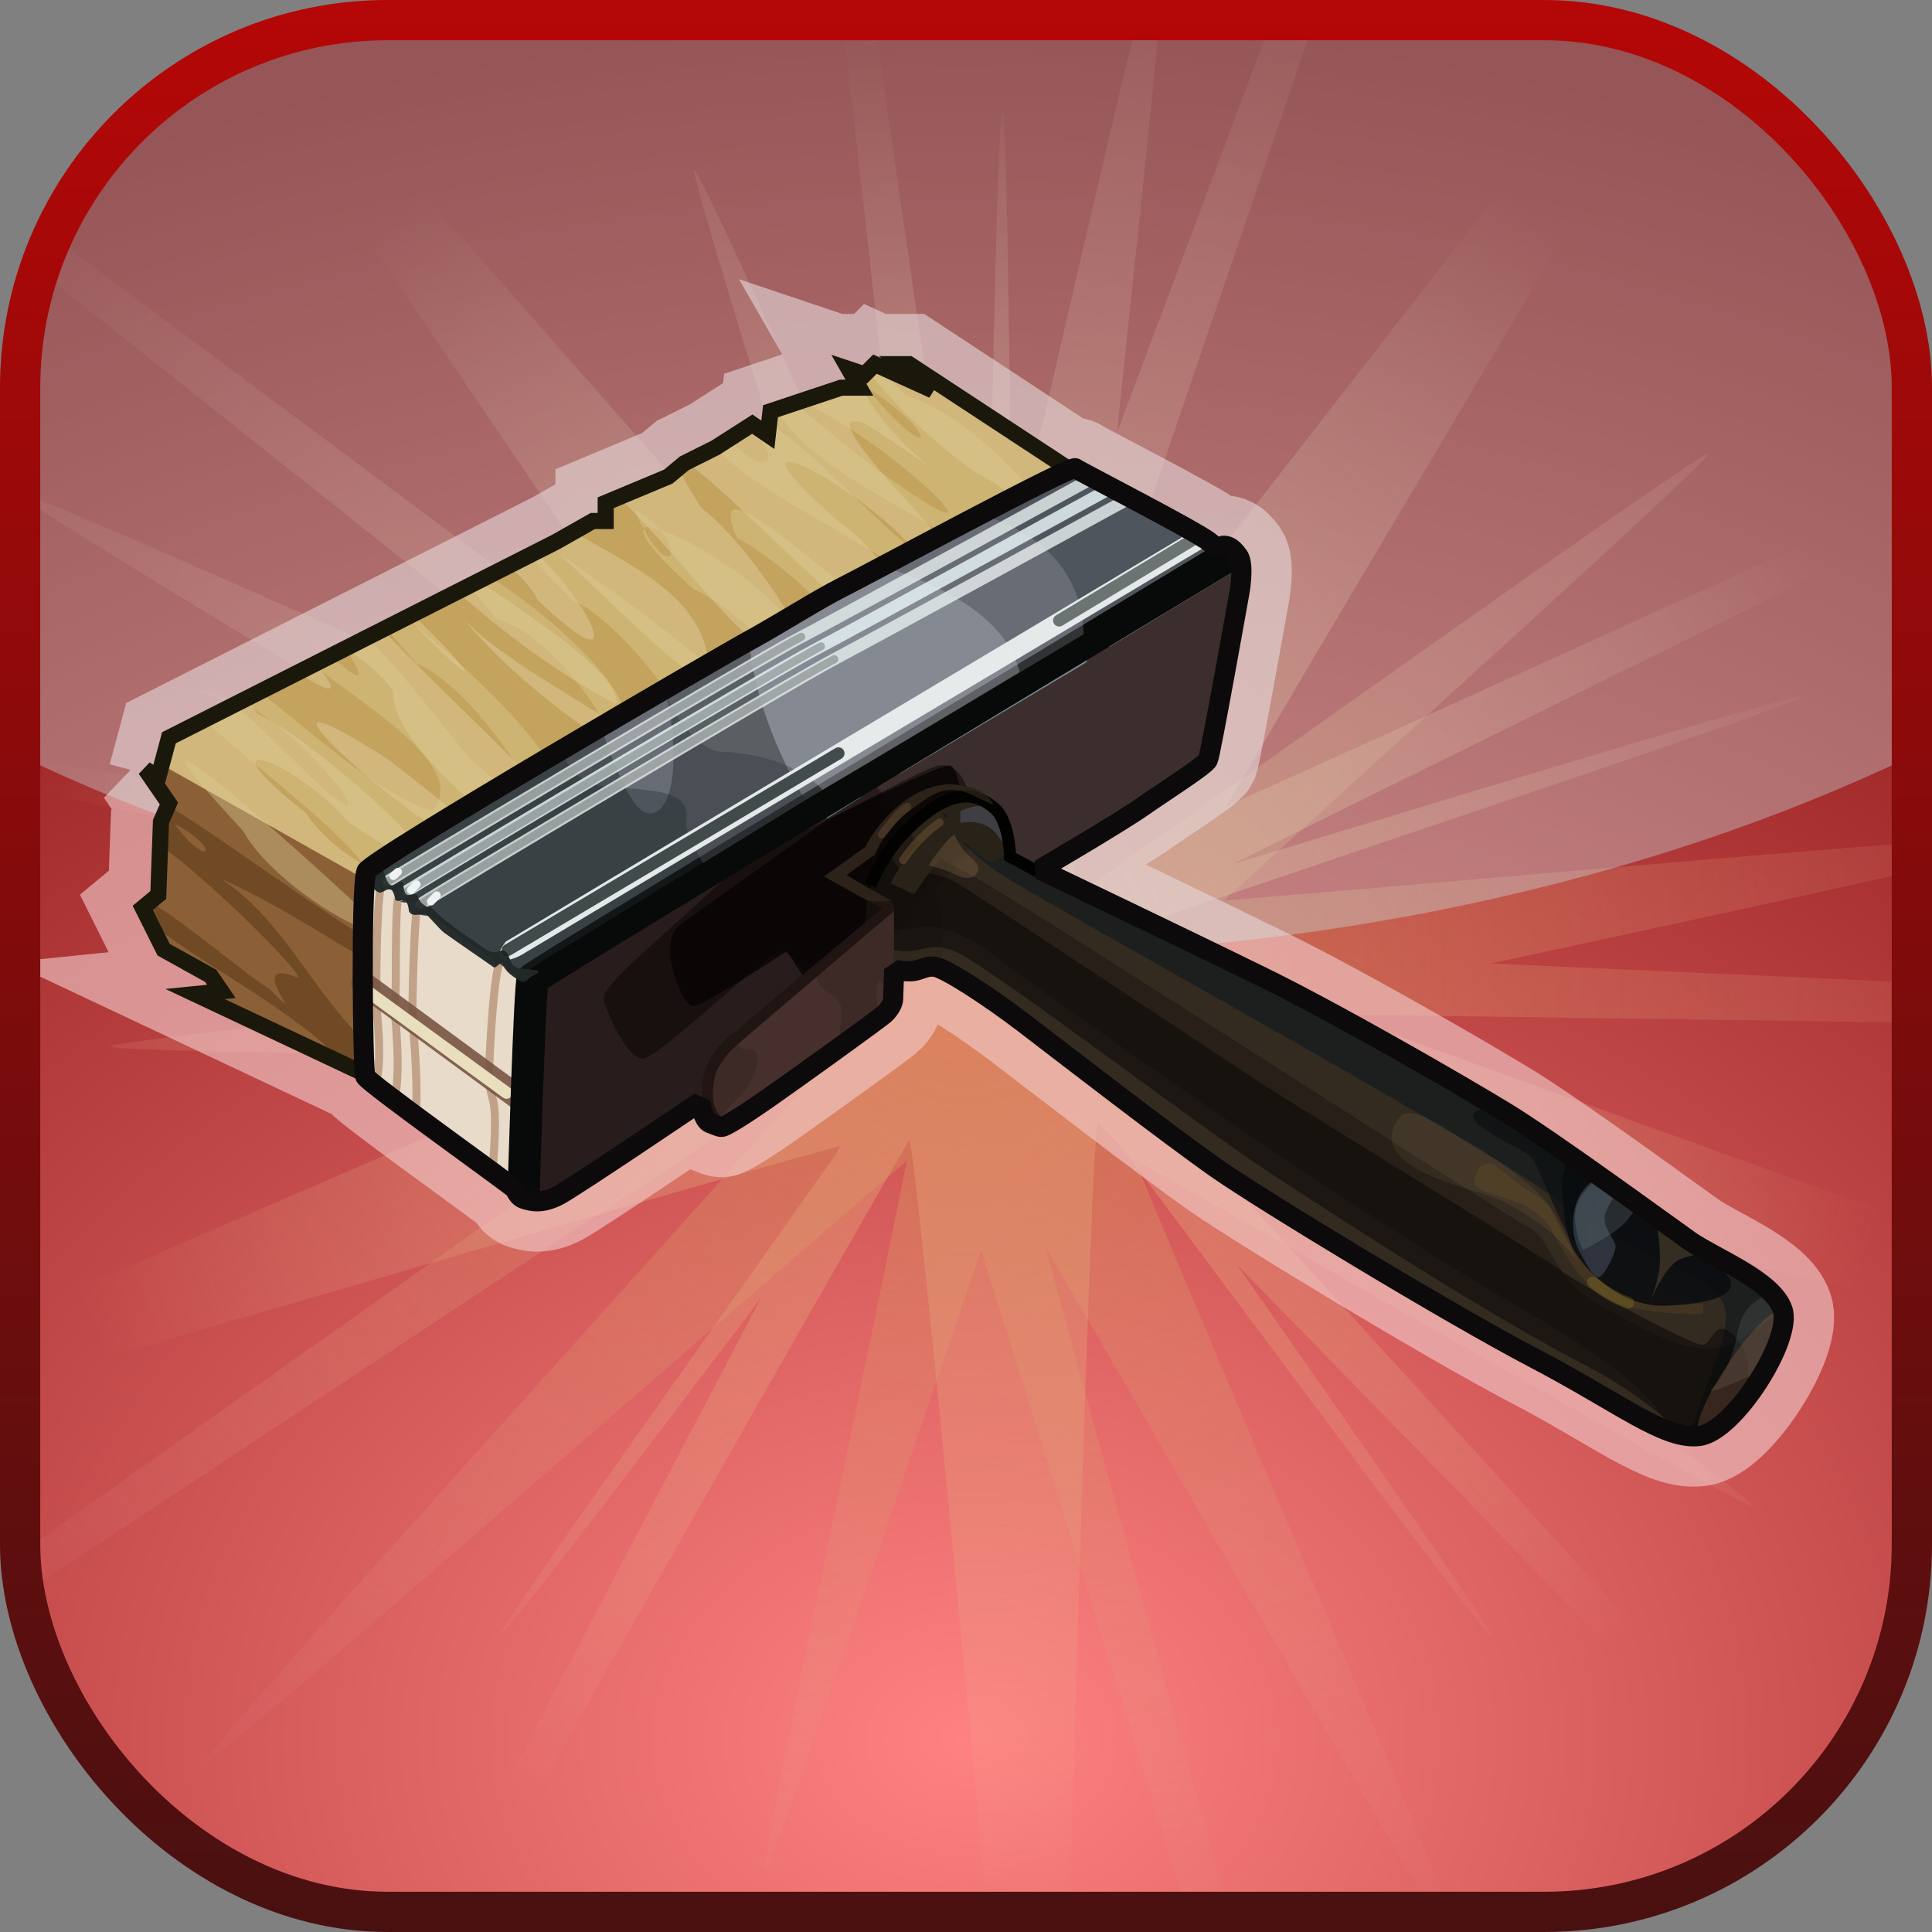 <?xml version="1.0" encoding="UTF-8" standalone="no"?>
<svg
   xmlns:dc="http://purl.org/dc/elements/1.1/"
   xmlns:cc="http://creativecommons.org/ns#"
   xmlns:rdf="http://www.w3.org/1999/02/22-rdf-syntax-ns#"
   xmlns:svg="http://www.w3.org/2000/svg"
   xmlns="http://www.w3.org/2000/svg"
   xmlns:xlink="http://www.w3.org/1999/xlink"
   id="ontology"
   viewBox="0 0 48 48"
   height="100%"
   width="100%"
   version="1.0">
  <rect x="0" y="0" width="48" height="48" fill="#808080" stroke="none"/>
  <defs
     id="defs2385">
    <linearGradient
       id="linearGradient3929">
      <stop
         offset="0"
         style="stop-color:#e38c64;stop-opacity:0.614"
         id="stop3931" />
      <stop
         offset="1"
         style="stop-color:#e6c699;stop-opacity:0"
         id="stop3933" />
    </linearGradient>
    <linearGradient
       id="linearGradient3921">
      <stop
         offset="0"
         style="stop-color:#d4954f;stop-opacity:0.491"
         id="stop3923" />
      <stop
         offset="1"
         style="stop-color:#e69999;stop-opacity:0"
         id="stop3925" />
    </linearGradient>
    <linearGradient
       id="linearGradient3220">
      <stop
         offset="0"
         style="stop-color:#ff8282;stop-opacity:1"
         id="stop3222" />
      <stop
         offset="1"
         style="stop-color:#7b0606;stop-opacity:1"
         id="stop3224" />
    </linearGradient>
    <linearGradient
       id="linearGradient3210">
      <stop
         offset="0"
         style="stop-color:#491010;stop-opacity:1"
         id="stop3212" />
      <stop
         offset="1"
         style="stop-color:#b50707;stop-opacity:1"
         id="stop3214" />
    </linearGradient>
    <linearGradient
       gradientUnits="userSpaceOnUse"
       xlink:href="#linearGradient3210"
       id="linearGradient3496"
       y2="0"
       x2="24"
       y1="48"
       x1="24" />
    <radialGradient
       gradientTransform="matrix(2.351,0,0,1.818,-32.433,-35.371)"
       gradientUnits="userSpaceOnUse"
       xlink:href="#linearGradient3220"
       id="radialGradient3597"
       fy="43.228"
       fx="24"
       r="23.5"
       cy="43.228"
       cx="24" />
    <radialGradient
       gradientTransform="matrix(1.394,0,0,1.238,-9.463,-5.704)"
       gradientUnits="userSpaceOnUse"
       xlink:href="#linearGradient3921"
       id="radialGradient3927"
       fy="24"
       fx="24"
       r="23.5"
       cy="24"
       cx="24" />
    <radialGradient
       gradientUnits="userSpaceOnUse"
       xlink:href="#linearGradient3929"
       id="radialGradient3935"
       fy="24"
       fx="24"
       r="23.5"
       cy="24"
       cx="24" />
  </defs>
  <path
     style="fill:url(#radialGradient3597);fill-opacity:1;fill-rule:nonzero;stroke:none;stroke-width:1;stroke-linecap:butt;stroke-linejoin:round;marker:none;stroke-miterlimit:4;stroke-dasharray:none;stroke-dashoffset:0;stroke-opacity:1;visibility:visible;display:inline;overflow:visible;enable-background:accumulate"
     id="rect3218"
     d="M 9.625,0.5 C 4.567,0.5 0.5,4.567 0.5,9.625 L 0.5,38.375 C 0.5,43.433 4.567,47.5 9.625,47.5 L 38.375,47.5 C 43.433,47.5 47.5,43.433 47.5,38.375 L 47.5,9.625 C 47.5,4.567 43.433,0.5 38.375,0.5 L 9.625,0.5 z" />
  <path
     style="opacity:1;fill:url(#radialGradient3927);fill-opacity:1;fill-rule:evenodd;stroke:none;stroke-width:2.5;stroke-linecap:round;stroke-linejoin:round;marker:none;marker-start:none;marker-mid:none;marker-end:none;stroke-miterlimit:4;stroke-dasharray:none;stroke-dashoffset:0;stroke-opacity:0.614;visibility:visible;display:inline;overflow:visible;enable-background:accumulate"
     id="path3901"
     d="M 28.25,0.5 C 27.168,4.931 25.12,14.012 23.969,18.844 C 21.494,13.402 17.39,4.179 17.25,4.219 C 17.093,4.264 21.042,16.709 22.5,21.562 C 19.627,19.564 9.642,12.073 1.312,5.875 C 1.188,6.151 1.065,6.429 0.969,6.719 C 6.443,11.082 12.723,16.042 16.906,19.406 C 10.459,16.552 1.339,12.468 0.5,12.25 L 0.5,12.312 C 1.332,13.022 14.832,21.036 19.688,24.031 C 13.922,24.692 2.755,25.848 2.75,26 C 2.745,26.137 11.828,26.222 17.812,26.312 C 13.638,29.312 6.691,34.209 0.5,38.594 C 0.508,38.932 0.55,39.266 0.594,39.594 C 7.994,34.703 16.48,29.074 20.312,26.625 C 16.601,30.859 4.916,43.663 5.062,43.812 C 5.209,43.962 18.247,32.467 22.531,28.844 C 21.489,34.071 18.847,46.445 19,46.5 C 19.138,46.55 22.476,36.589 24.375,31.062 C 25.722,35.317 27.678,41.633 29.5,47.5 L 30.531,47.5 C 28.896,41.596 27.127,35.243 25.969,30.969 C 28.71,35.658 33.514,44.038 35.594,47.5 L 36.031,47.5 C 34.493,43.662 30.171,33.6 28.188,28.812 C 33.055,31.552 43.434,37.531 43.531,37.406 C 43.639,37.268 31.5,28.359 28.25,25.844 C 28.947,25.682 29.939,25.446 31.125,25.188 C 31.142,25.184 31.171,25.191 31.188,25.188 C 35.555,25.225 41.726,25.329 47.5,25.406 L 47.5,24.406 C 43.895,24.249 40.349,24.087 37.031,23.938 C 40.791,23.135 44.667,22.287 47.5,21.656 L 47.5,20.938 C 42.848,21.297 35.106,21.991 30.406,22.375 C 34.785,18.366 42.52,11.403 42.438,11.281 C 42.339,11.135 29.973,20.027 26.656,22.281 C 26.673,21.718 26.84,19.573 27.125,16.781 C 28.593,12.392 30.714,6.226 32.656,0.5 L 31.594,0.5 C 30.275,4.02 28.977,7.482 27.75,10.75 C 28.164,6.781 28.585,2.96 28.812,0.5 L 28.25,0.5 z" />
  <path
     style="opacity:1;fill:url(#radialGradient3935);fill-opacity:1;fill-rule:evenodd;stroke:none;stroke-width:2.5;stroke-linecap:round;stroke-linejoin:round;marker:none;marker-start:none;marker-mid:none;marker-end:none;stroke-miterlimit:4;stroke-dasharray:none;stroke-dashoffset:0;stroke-opacity:0.614;visibility:visible;display:inline;overflow:visible;enable-background:accumulate"
     id="path3903"
     d="M 20.938,0.5 C 21.684,7.14 22.527,14.627 22.969,18.906 C 19.592,15.16 11.952,6.413 7.031,0.875 C 6.67,0.981 6.31,1.102 5.969,1.25 C 10.131,7.454 16.988,17.477 19.75,21.656 C 14.048,19.897 5.013,17.023 4.969,17.156 C 4.929,17.278 12.378,19.861 18,21.812 C 13.399,21.046 6.496,19.838 0.5,18.812 L 0.5,19.594 C 7.979,21.135 16.701,22.903 20.688,23.781 C 19.612,24.391 8.903,28.982 0.5,32.625 L 0.5,34.344 C 7.873,32.212 17.099,29.499 20.875,28.469 C 20.839,28.538 20.818,28.585 20.781,28.656 C 17.328,33.551 12.361,40.484 12.469,40.562 C 12.553,40.624 15.767,36.403 18.906,32.25 C 16.477,36.886 13.384,42.76 10.906,47.5 L 11.656,47.5 C 15.337,41.059 20.015,32.759 22.594,28.312 C 22.798,29.145 23.705,38.807 24.531,47.5 L 26.562,47.5 C 26.85,38.324 27.133,28.021 27.281,27.906 C 27.475,28.102 27.633,28.255 27.844,28.469 C 31.428,33.253 36.95,40.738 37.062,40.656 C 37.151,40.592 33.822,35.852 30.719,31.406 C 34.96,35.744 40.305,41.264 44.281,45.312 C 44.43,45.186 44.579,45.073 44.719,44.938 C 40.256,39.99 33.819,32.974 29.625,28.344 C 33.281,29.116 40.851,30.854 47.5,32.344 L 47.5,30.344 C 38.745,27.192 28.658,23.586 28.594,23.406 C 28.587,23.388 28.804,22.975 28.906,22.781 C 34.364,20.906 44.796,17.455 44.75,17.312 C 44.709,17.184 36.362,19.734 30.625,21.469 C 35.081,19.245 41.857,15.921 47.5,13.125 L 47.5,12.312 C 41.872,14.854 35.105,17.95 30.469,20.031 C 33.185,15.373 38.196,7.017 41.656,1.125 C 41.251,0.969 40.838,0.816 40.406,0.719 C 35.055,7.551 27.001,18.015 25.219,20.125 C 25.117,14.561 25.061,2.782 24.906,2.781 C 24.759,2.781 24.601,13.386 24.469,19.219 C 23.826,15.094 22.718,7.347 21.719,0.5 L 20.938,0.5 z" />
  <path
     id="path4496"
     d="M 21.738 9.049 L 21.482 9.305 L 21.086 9.172 L 21.352 9.635 L 20.898 9.635 L 19.143 10.219 L 19.076 10.805 L 18.689 10.539 L 17.775 11.125 L 17.002 11.512 L 16.605 11.842 L 15.049 12.492 L 15.049 12.945 L 14.727 12.945 L 13.812 13.463 L 4.197 18.33 L 3.934 19.312 L 3.613 19.113 L 4.197 19.963 L 4 20.416 L 3.934 22.236 L 3.547 22.557 L 4.064 23.594 L 5.234 24.244 L 5.5 24.631 L 4.848 24.697 L 9.074 26.689 C 9.075 26.692 9.075 26.742 9.076 26.744 C 9.142 26.904 12.717 29.45 12.783 29.535 C 12.849 29.629 12.878 29.744 13.029 29.791 C 13.19 29.838 13.445 29.924 13.879 29.697 C 14.303 29.471 17.398 27.377 17.398 27.377 C 17.398 27.377 17.463 27.838 17.643 27.904 C 17.831 27.97 17.897 28.017 17.963 27.988 C 18.029 27.969 18.331 27.81 19.076 27.291 C 19.831 26.763 21.879 25.291 21.992 25.178 C 22.105 25.065 22.191 24.924 22.191 24.811 C 22.191 24.697 22.219 24.084 22.219 24.084 C 22.219 24.084 22.351 24.131 22.605 24.131 C 22.851 24.131 22.964 23.989 23.219 24.018 C 23.464 24.036 24.558 24.745 25.445 25.424 C 26.332 26.103 29.04 28.198 30.238 29.037 C 31.446 29.877 35.948 32.602 38.08 33.725 C 40.222 34.838 41.355 35.789 42.223 35.676 C 43.091 35.563 44.544 33.261 44.289 32.535 C 44.044 31.809 42.609 31.262 41.996 30.838 C 41.383 30.404 38.561 28.338 37.4 27.631 C 36.24 26.923 33.079 25.102 31.305 24.244 C 29.54 23.376 25.832 21.604 25.832 21.604 C 25.832 21.604 27.767 20.472 28.352 20.066 C 28.946 19.651 29.946 19.018 30.012 18.877 C 30.078 18.745 30.787 14.766 30.787 14.766 C 30.787 14.766 30.928 14.039 30.768 13.812 C 30.607 13.586 30.495 13.559 30.4 13.559 C 30.306 13.559 30.353 13.718 30.061 13.473 C 29.768 13.218 26.832 11.72 26.719 11.635 C 26.715 11.632 26.615 11.684 26.6 11.688 L 22.588 9.049 L 22.389 9.049 L 23.172 9.701 L 21.738 9.049 z "
     style="display:inline;fill:none;fill-opacity:0.5;fill-rule:evenodd;stroke:#f3cbcb;stroke-width:2.5;stroke-linecap:butt;stroke-linejoin:miter;stroke-miterlimit:4;stroke-dasharray:none;stroke-opacity:0.614;color:#000000;clip-rule:nonzero;overflow:visible;visibility:visible;opacity:1;isolation:auto;mix-blend-mode:normal;color-interpolation:sRGB;color-interpolation-filters:linearRGB;solid-color:#000000;solid-opacity:1;stroke-dashoffset:0;marker:none;marker-start:none;marker-mid:none;marker-end:none;filter-blend-mode:normal;filter-gaussianBlur-deviation:0;color-rendering:auto;image-rendering:auto;shape-rendering:auto;text-rendering:auto;enable-background:accumulate" />
  <path
     style="fill:#caeef2;fill-opacity:0.341;fill-rule:evenodd;stroke:none;stroke-width:1;stroke-linecap:round;stroke-linejoin:round;marker:none;marker-start:none;marker-mid:none;marker-end:none;stroke-miterlimit:4;stroke-dasharray:none;stroke-dashoffset:0;stroke-opacity:1;visibility:visible;display:inline;overflow:visible;enable-background:accumulate"
     id="path3228"
     d="M 9.625,0.5 C 4.567,0.5 0.5,4.567 0.5,9.625 L 0.5,18.781 C 6.998,21.891 15.152,23.75 24,23.75 C 32.848,23.75 41.002,21.891 47.5,18.781 L 47.5,9.625 C 47.5,4.567 43.433,0.5 38.375,0.5 L 9.625,0.5 z" />
  <rect
     style="fill:none;fill-opacity:1;fill-rule:nonzero;stroke:url(#linearGradient3496);stroke-width:1;stroke-linecap:butt;stroke-linejoin:round;marker:none;stroke-miterlimit:4;stroke-dasharray:none;stroke-dashoffset:0;stroke-opacity:1;visibility:visible;display:inline;overflow:visible;enable-background:accumulate"
     id="r2393"
     y="0.5"
     x="0.5"
     ry="9.13"
     height="47"
     width="47" />
  <path
     style="display:inline;fill:#d1b77c;fill-opacity:1;fill-rule:evenodd;stroke:none"
     id="p5446"
     d="M 9.132,26.716 4.848,24.697 5.5,24.631 5.235,24.245 4.065,23.594 3.546,22.556 l 0.387,-0.321 0.066,-1.82 0.198,-0.453 -0.585,-0.849 0.321,0.198 0.264,-0.981 9.615,-4.867 0.915,-0.519 0.321,0 0,-0.453 1.557,-0.651 0.396,-0.33 0.774,-0.387 0.915,-0.585 0.387,0.264 0.066,-0.585 1.755,-0.585 0.453,0 -0.264,-0.462 0.396,0.132 0.255,-0.255 1.434,0.651 -0.783,-0.651 0.198,0 4.35,2.858 -14.88,11.752 -2.925,3.056 z" />
  <path
     style="display:inline;fill:#774521;fill-opacity:0.76;fill-rule:evenodd;stroke:none"
     id="p5451"
     d="m 4.018,19 -0.094,0.321 -0.321,-0.208 0.594,0.858 -0.179,0.443 -0.094,1.83 -0.377,0.321 0.528,1.028 1.151,0.651 0.264,0.387 -0.651,0.057 4.312,2.037 2.916,-3.065 0,-0.123 -8.048,-4.537 z" />
  <path
     style="fill:#b58d3f;fill-opacity:0.47;fill-rule:evenodd;stroke:none"
     id="p5504"
     d="m 21.209,9.21 c 0.736,2.018 3.802,3.575 0.264,1.302 -2.029,-0.641 5.444,5.867 1.028,2.914 -1.462,-1.528 -4.906,-3.311 -1.595,-0.406 0.632,0.396 1.387,1.434 1.774,2.235 l 0.415,-0.321 c -0.104,-0.113 -0.198,-0.208 -0.33,-0.33 0.255,0.057 0.387,0.075 0.594,0.123 l 1.208,-0.943 c -0.142,-0.236 -0.311,-0.509 -0.528,-0.83 0.321,0.236 0.613,0.443 0.849,0.566 l 0.774,-0.623 C 25.389,12.511 24.908,12.068 24.21,11.719 23.219,11.002 22.313,10.172 21.559,9.21 l -0.085,0.094 -0.264,-0.094 z m -4.161,2.273 -0.057,0.028 -0.123,0.123 c 0.085,0.198 0.245,0.509 0.566,1 1.312,0.905 4.463,5.754 0.972,3.009 -0.727,-0.679 -1.887,-2.179 -3.038,-3.301 l -0.321,0.141 0,0.472 -0.33,0 -0.472,0.264 c 1.698,0.962 3.538,1.792 3.359,3.773 -0.915,-0.406 -2.925,-2.575 -3.972,-3.443 l -0.33,0.179 c 1.255,1.122 2.51,3.509 0.057,1.179 -0.151,-0.311 -0.425,-0.594 -0.736,-0.858 l -0.736,0.387 c 1.774,1.17 3.557,2.424 3.425,3.065 -1.434,-0.755 -2.746,-1.735 -3.953,-2.801 l -1.123,0.556 c 1.538,1.462 1.925,2.179 -0.028,0.179 -0.066,-0.047 -0.085,-0.047 -0.151,-0.094 l -0.557,0.302 c 1.274,1.339 3.718,3.612 4.274,4.329 C 17.096,24.084 9.642,19.217 9.764,17.171 9.481,16.765 9.066,16.407 8.585,16.114 L 7.821,16.492 c 0.557,0.585 0.613,0.924 -0.415,0.208 l -1.293,0.651 c 0.094,0.123 0.17,0.255 0.292,0.387 1.859,0.849 7.02,5.867 2.274,2.707 -1.453,-1.66 -3.812,-2.386 -1.066,-0.236 1.264,2.075 7.228,3.594 3.359,0.443 -1.33,-0.726 -5.274,-4.254 -1.529,-1.915 1.019,0.679 2.963,2.471 4.538,3.414 l 1.236,-1 c -1.208,-1.509 -2.114,-3.471 0.679,-1.594 0.208,0.226 0.415,0.415 0.623,0.566 l 1.679,-1.33 c -0.151,-0.17 -0.33,-0.321 -0.557,-0.5 -1.434,-1.858 1.764,0.358 1.585,-1.358 0.359,0.189 0.651,0.302 0.887,0.358 l 0.859,-0.679 c -0.028,-0.424 -0.226,-0.924 -0.443,-1.273 0.264,0.349 0.613,0.623 0.972,0.83 l 0.443,-0.321 c -0.189,-0.141 -0.377,-0.321 -0.623,-0.538 -0.859,-0.613 -3.453,-3.301 -4.274,-3.829 z m -5.539,3.895 c 1.585,1.632 5.661,3.273 5.359,4.207 -1.963,-1.151 -3.878,-2.471 -5.359,-4.207 z" />
  <path
     style="fill:#dacc91;fill-opacity:0.41;fill-rule:evenodd;stroke:none"
     id="p5521"
     d="M 21.681,9.097 21.474,9.304 21.087,9.182 l 0.264,0.443 -0.472,0 -0.057,0.028 c -0.038,0.113 -0.189,0.132 -0.349,0.123 l -0.594,0.208 c 2.217,0.887 5.963,4.622 1.774,1.585 -0.66,-0.5 -1.283,-1.038 -1.925,-1.556 l -0.434,0.141 c 0.821,1.632 4.208,2.801 5.038,3.811 l 0.887,-0.707 c -0.066,-0.104 -0.113,-0.189 -0.179,-0.33 0.132,0.057 0.226,0.141 0.321,0.208 l 0.623,-0.472 C 25.097,11.417 23.606,10.144 22.53,9.833 22.247,9.587 21.974,9.333 21.681,9.097 Z m -0.179,0.5 c 1.981,1.292 1.689,2.075 0,0 z m -2.802,0.943 -0.113,0.057 c 0.906,0.783 0.5,1.377 -0.443,0.33 l -0.359,0.208 c 1.142,1.226 4.274,2.556 5.482,3.678 l 0.51,-0.415 C 22.238,13.662 20.455,11.313 19.115,10.54 l -0.028,0.264 -0.387,-0.264 z m -2.944,2.122 c 0.085,0.198 0.151,0.33 0.236,0.472 0.038,-0.075 0.198,-0.038 0.406,0.028 -0.151,-0.17 -0.34,-0.358 -0.642,-0.5 z m 0.642,0.5 c 0.538,0.613 0.226,1.141 -0.406,-0.028 -0.085,0.141 0.226,0.594 1.236,1.5 1.293,0.594 2.736,2.264 2.68,2.801 l 1.274,-1 C 20.898,16.331 20.417,16.039 19.671,15.52 19.02,14.549 17.218,13.417 16.397,13.162 Z m 1.859,-0.5 c -0.142,0.019 -0.151,0.245 0.057,0.707 1.095,0.566 2.84,2.245 3.133,2.858 l 0.821,-0.651 c -1.415,-1.047 -3.519,-2.99 -4.01,-2.914 z m -4.661,0.915 -0.434,0.208 c 0.236,0.264 0.557,0.623 1.057,1.122 1.717,0.745 4.859,5.603 1.236,2.594 -0.406,-1.019 -2.255,-2.547 -3.331,-3.188 l -0.472,0.236 c 0.16,0.217 0.368,0.462 0.708,0.83 2.293,0.679 5.095,6.433 1.095,3.301 -0.604,-0.924 -2.331,-2.528 -3.397,-3.339 l -0.472,0.236 c 0.189,0.255 0.406,0.509 0.774,0.915 1.623,0.623 4.529,5.329 1.321,2.358 -0.576,-0.689 -1.538,-1.971 -2.566,-3.037 l -0.557,0.302 c 0.51,0.66 0.538,1 -0.349,0.17 l -0.443,0.236 c 1.793,1.32 3.84,2.632 2.972,3.631 -1.264,-0.387 -2.878,-1.849 -4.303,-2.981 l -0.472,0.264 c 1.915,0.896 4.274,4.386 1.236,1.358 C 6.754,18.35 6.292,17.906 5.811,17.501 l -0.764,0.377 c 2.198,1.962 5.359,4.141 4.038,4.81 -1.651,-1.566 -7.039,-6.348 -3.038,-2.037 0.944,1.764 5.746,4.414 4.076,1.028 1.991,1.594 -0.793,-2.132 1.793,-0.792 1.264,-0.094 2.717,0.16 3.746,-0.085 l 1.208,-0.943 c 0.085,-0.236 0.113,-0.5 0.123,-0.83 0.208,0.141 0.368,0.236 0.528,0.321 l 0.708,-0.585 c -0.538,-1.311 -2.142,-3.452 0.387,-0.679 0.113,0.047 0.217,0.085 0.321,0.123 l 0.736,-0.594 c -0.283,0 -0.859,-0.236 -1.83,-0.887 -0.811,-0.698 -3.019,-2.386 -4.246,-3.15 z" />
  <path
     style="fill:#3d2304;fill-opacity:0.34;fill-rule:evenodd;stroke:none"
     id="p5541"
     d="m 4.16,20 -0.142,0.415 -0.028,0.585 C 5.339,22.009 7.311,23.971 7.434,24.301 5.924,23.688 7.83,25.716 6.698,24.575 5.924,24.075 4.613,22.915 3.726,22.415 l -0.179,0.151 0.208,0.387 c 1.359,1.038 2.925,1.83 4.246,2.943 0.255,0.274 0.708,0.585 1.151,0.83 l 0.406,-0.415 c -0.038,-0.038 -0.047,-0.057 -0.085,-0.085 -1.613,-1.273 -2.264,-3.254 -3.982,-4.395 1.746,0.783 3.548,2.066 5.397,3.065 l 0.387,-0.415 C 10.415,24.047 9.472,23.594 9.179,23.358 7.462,22.292 5.867,21.076 4.16,20 Z m 0.179,0.472 c 1.208,0.632 0.83,1.151 0,0 z" />
  <path
     style="display:inline;fill:none;fill-opacity:1;fill-rule:evenodd;stroke:#1a170b;stroke-width:0.4;stroke-linecap:butt;stroke-linejoin:miter;stroke-miterlimit:4;stroke-dasharray:none;stroke-opacity:1"
     id="stroke02"
     d="M 9.132,26.716 4.848,24.697 5.5,24.631 5.235,24.245 4.065,23.594 3.546,22.556 l 0.387,-0.321 0.066,-1.82 0.198,-0.453 -0.585,-0.849 0.321,0.198 0.264,-0.981 9.615,-4.867 0.915,-0.519 0.321,0 0,-0.453 1.557,-0.651 0.396,-0.33 0.774,-0.387 0.915,-0.585 0.387,0.264 0.066,-0.585 1.755,-0.585 0.453,0 -0.264,-0.462 0.396,0.132 0.255,-0.255 1.434,0.651 -0.783,-0.651 0.198,0 4.35,2.858 -14.88,11.752 -2.925,3.056 z" />
  <path
     style="display:inline;overflow:visible;visibility:visible;fill:#ffffff;fill-opacity:1;fill-rule:evenodd;stroke:none;marker:none;enable-background:accumulate"
     id="p4649"
     d="m 9.415,24.537 c 0,0.198 -0.132,0.368 -0.292,0.368 -0.16,0 -0.292,-0.17 -0.292,-0.368 0,-0.198 0.132,-0.358 0.292,-0.358 0.16,0 0.292,0.16 0.292,0.358 z" />
  <path
     style="fill:#3c2e2c;fill-opacity:1;fill-rule:evenodd;stroke:none"
     id="p5161"
     d="m 9.104,21.651 c -0.142,0.321 -0.094,4.933 -0.028,5.093 0.066,0.16 3.642,2.707 3.708,2.792 0.066,0.094 0.094,0.208 0.245,0.255 0.16,0.047 0.415,0.132 0.849,-0.094 0.425,-0.226 3.519,-2.32 3.519,-2.32 0,0 0.066,0.462 0.245,0.528 0.189,0.066 0.255,0.113 0.321,0.085 0.066,-0.019 0.368,-0.179 1.113,-0.698 0.755,-0.528 2.802,-2 2.916,-2.113 0.113,-0.113 0.198,-0.255 0.198,-0.368 0,-0.113 0.028,-0.726 0.028,-0.726 0,0 0.132,0.047 0.387,0.047 0.245,0 0.359,-0.141 0.613,-0.113 0.245,0.019 1.34,0.726 2.227,1.405 0.887,0.679 3.595,2.773 4.793,3.612 1.208,0.839 5.708,3.565 7.841,4.688 2.142,1.113 3.274,2.066 4.142,1.952 0.868,-0.113 2.321,-2.415 2.066,-3.141 -0.245,-0.726 -1.679,-1.273 -2.293,-1.698 -0.613,-0.434 -3.434,-2.499 -4.595,-3.207 -1.161,-0.707 -4.321,-2.528 -6.095,-3.386 -1.764,-0.868 -5.473,-2.641 -5.473,-2.641 0,0 1.934,-1.132 2.519,-1.537 0.594,-0.415 1.595,-1.047 1.661,-1.188 0.066,-0.132 0.774,-4.112 0.774,-4.112 0,0 0.142,-0.726 -0.019,-0.953 -0.16,-0.226 -0.274,-0.255 -0.368,-0.255 -0.094,0 -0.047,0.16 -0.34,-0.085 -0.292,-0.255 -3.227,-1.754 -3.34,-1.839 -0.113,-0.094 -5.227,2.679 -5.822,2.971 -0.594,0.302 -1.434,0.839 -2.18,1.254 -0.755,0.406 -9.53,5.518 -9.615,5.791 z" />
  <path
     style="display:inline;fill:#19100f;fill-opacity:0.55;fill-rule:evenodd;stroke:none"
     id="p5298"
     d="m 20.974,18.529 -9.086,5.574 0.264,5.008 c 0.17,0.123 0.613,0.424 0.623,0.443 0.066,0.085 0.104,0.189 0.264,0.236 0.16,0.038 0.396,0.132 0.83,-0.094 0.425,-0.226 3.538,-2.33 3.538,-2.33 0,0 0.047,0.462 0.236,0.538 0.179,0.066 0.255,0.104 0.321,0.085 0.066,-0.019 0.368,-0.189 1.123,-0.707 0.745,-0.519 2.802,-1.981 2.916,-2.094 0.113,-0.113 0.208,-0.264 0.208,-0.377 0,-0.123 0,-0.707 0,-0.707 0,-0.009 0.132,0.028 0.387,0.028 0.245,0 0.368,-0.141 0.613,-0.123 0.038,0.009 0.132,0.057 0.208,0.094 l 0,-1.066 c 0,-1.764 -2.444,-4.509 -2.444,-4.509 z" />
  <path
     style="display:inline;fill:#070503;fill-opacity:0.5;fill-rule:evenodd;stroke:none"
     id="p5286"
     d="m 18.775,21.094 c -2.217,2.151 -3.906,3.386 -3.774,3.773 0.123,0.396 0.585,1.434 0.972,1.434 0.387,0 3.123,-2.669 3.444,-2.669 0.33,0 1.302,1.434 1.302,1.434 l 3.255,-3.773 c 0,0 0.387,-0.651 0.198,-1.302 -0.198,-0.651 -0.396,-1.038 -0.849,-0.972 -0.453,0.066 -4.425,2.339 -4.548,2.075 z" />
  <path
     style="display:inline;fill:#e8dbca;fill-opacity:1;fill-rule:evenodd;stroke:none"
     id="p5166"
     d="m 26.72,11.634 c -0.113,-0.094 -5.218,2.679 -5.812,2.971 -0.585,0.302 -1.425,0.83 -2.18,1.245 -0.745,0.406 -9.549,5.527 -9.643,5.801 -0.132,0.321 -0.066,4.942 0,5.103 0.066,0.16 3.623,2.707 3.689,2.801 0.047,-0.887 0.236,-4.612 0.236,-4.924 0,-0.358 -0.075,-0.443 0.679,-0.887 0.755,-0.443 5.671,-3.49 6.51,-3.98 0.745,-0.424 8.275,-4.952 10.294,-6.159 -0.028,-0.009 -0.057,-0.028 -0.085,-0.028 -0.094,0 -0.066,0.132 -0.359,-0.123 C 29.758,13.209 26.833,11.719 26.72,11.634 Z" />
  <path
     style="display:inline;overflow:visible;visibility:visible;opacity:1;fill:none;fill-opacity:1;fill-rule:evenodd;stroke:#874f26;stroke-width:0.2;stroke-linecap:butt;stroke-linejoin:miter;stroke-miterlimit:4;stroke-dasharray:none;stroke-dashoffset:0;stroke-opacity:0.4;marker:none;enable-background:accumulate"
     id="p5363"
     d="m 9.925,22.122 c -0.142,0.406 -0.057,2.613 -0.113,2.716 -0.057,0.113 0,0.245 0.028,0.651 0.028,0.415 0.085,1.226 -0.028,1.802" />
  <path
     style="display:inline;overflow:visible;visibility:visible;opacity:1;fill:none;fill-opacity:1;fill-rule:evenodd;stroke:#874f26;stroke-width:0.2;stroke-linecap:butt;stroke-linejoin:miter;stroke-miterlimit:4;stroke-dasharray:none;stroke-dashoffset:0;stroke-opacity:0.4;marker:none;enable-background:accumulate"
     id="p5365"
     d="m 10.387,22.424 c -0.113,0.349 -0.142,2.716 -0.142,2.716 0,0 0,0.16 0.028,0.49 0.028,0.321 0.113,1.462 0.057,2.009" />
  <path
     style="display:inline;fill:#070503;fill-opacity:0.79;fill-rule:evenodd;stroke:none"
     id="p5289"
     d="m 16.888,22.981 c -0.585,0.462 0.066,2.018 0.321,2.018 0.264,0 2.34,-1.368 2.34,-1.368 l 0.717,1.113 3.774,-3.707 c 0,0 -0.132,-2.018 -0.453,-2.018 -0.33,0 -3.057,1.368 -3.057,1.368 l -3.642,2.594 z" />
  <path
     style="display:inline;overflow:visible;visibility:visible;opacity:1;fill:none;fill-opacity:1;fill-rule:evenodd;stroke:#874f26;stroke-width:0.2;stroke-linecap:butt;stroke-linejoin:miter;stroke-miterlimit:4;stroke-dasharray:none;stroke-dashoffset:0;stroke-opacity:0.4;marker:none;enable-background:accumulate"
     id="p5361"
     d="m 9.51,21.821 c -0.16,0.33 -0.16,2.528 -0.16,2.528 0,0 0,0.679 0.028,0.953 0.028,0.274 0.104,1.254 -0.057,1.632" />
  <path
     style="display:inline;overflow:visible;visibility:visible;opacity:1;fill:none;fill-opacity:1;fill-rule:evenodd;stroke:#874f26;stroke-width:0.2;stroke-linecap:butt;stroke-linejoin:miter;stroke-miterlimit:4;stroke-dasharray:none;stroke-dashoffset:0;stroke-opacity:0.4;marker:none;enable-background:accumulate"
     id="p5367"
     d="m 12.425,23.886 c -0.189,0.387 -0.274,2.698 -0.274,2.698 0,0 0,0.377 0.057,0.594 0.047,0.217 0.16,0.274 0.028,1.934" />
  <path
     style="display:inline;fill:none;fill-rule:evenodd;stroke:#765241;stroke-width:0.6;stroke-linecap:round;stroke-linejoin:miter;stroke-miterlimit:4;stroke-dasharray:none;stroke-opacity:0.88"
     id="p5373"
     d="m 9.019,24.433 3.812,2.801" />
  <path
     style="fill:#4e555c;fill-opacity:1;fill-rule:evenodd;stroke:none"
     id="p5168"
     d="m 26.72,11.634 c -0.113,-0.094 -5.218,2.679 -5.812,2.971 -0.585,0.302 -1.425,0.83 -2.18,1.245 -0.368,0.198 -2.708,1.566 -4.982,2.914 -0.934,0.556 -1.755,1.028 -2.538,1.5 -0.179,0.113 -0.425,0.255 -0.585,0.358 -0.028,0.009 -0.066,0.038 -0.094,0.057 -0.377,0.236 -0.727,0.462 -0.972,0.623 -0.179,0.113 -0.245,0.17 -0.321,0.236 -0.028,0.019 -0.113,0.075 -0.123,0.085 l 0.33,0.264 c 0,0 -0.038,0.132 0.028,0.179 0.066,0.047 0.264,0.028 0.264,0.028 l 0.123,0.085 c 0,0 -0.113,0.141 0.057,0.208 0.16,0.066 0.292,0.028 0.292,0.028 l 0.123,0.066 c 0,0 -0.066,0.179 0.085,0.236 0.151,0.047 0.292,0.028 0.292,0.028 l 1.595,1.122 0.708,0.5 c 0.019,-0.179 0.142,-0.311 0.679,-0.623 0.755,-0.443 5.671,-3.49 6.51,-3.98 0.745,-0.424 8.275,-4.952 10.294,-6.159 -0.028,-0.009 -0.057,-0.028 -0.085,-0.028 -0.094,0 -0.066,0.132 -0.359,-0.123 C 29.758,13.209 26.833,11.719 26.72,11.634 Z" />
  <path
     style="display:inline;fill:#161c1a;fill-opacity:0.81;fill-rule:evenodd;stroke:none"
     id="p5175"
     d="m 23.889,19.793 c -0.377,0.047 -0.896,0.311 -1.529,1.009 -1.283,1.387 -0.774,2.66 -0.594,3.829 l 0.387,0.264 c 0.009,-0.038 0.057,-0.057 0.057,-0.085 0,-0.123 0,-0.707 0,-0.707 0,-0.009 0.132,0.028 0.387,0.028 0.245,0 0.368,-0.141 0.613,-0.123 0.255,0.028 1.359,0.736 2.246,1.415 0.887,0.679 3.567,2.782 4.774,3.631 1.208,0.839 5.708,3.537 7.841,4.65 2.142,1.113 3.293,2.094 4.161,1.981 0.859,-0.113 2.312,-2.433 2.066,-3.16 -0.255,-0.726 -1.689,-1.245 -2.302,-1.679 -0.613,-0.434 -3.444,-2.509 -4.604,-3.207 -1.161,-0.707 -4.303,-2.528 -6.067,-3.396 -1.736,-0.839 -5.218,-2.518 -5.369,-2.594 -0.009,0 -0.123,-0.057 -0.123,-0.057 l -0.736,-0.443 c 0,0 -0.019,-0.736 -0.377,-1.056 -0.189,-0.17 -0.453,-0.34 -0.83,-0.302 z" />
  <path
     style="display:inline;fill:#de8034;fill-opacity:0.12;fill-rule:evenodd;stroke:none"
     id="p5170"
     d="m 23.332,20 c -0.292,0.151 -0.604,0.396 -0.972,0.802 -1.283,1.387 -0.774,2.66 -0.594,3.829 l 0.387,0.264 c 0.009,-0.038 0.057,-0.057 0.057,-0.085 0,-0.123 0,-0.707 0,-0.707 0,-0.009 0.132,0.028 0.387,0.028 0.245,0 0.368,-0.141 0.613,-0.123 0.255,0.028 1.359,0.736 2.246,1.415 0.887,0.679 3.567,2.782 4.774,3.631 1.208,0.839 5.708,3.537 7.841,4.65 1.944,1.019 3.085,1.905 3.925,1.981 0.198,-0.934 1.066,-2.575 0.849,-3.216 -0.292,-0.896 -2.368,-1.264 -4.152,-2.65 -1.783,-1.387 -12.7,-7.348 -13.889,-8.14 -1.189,-0.792 -1.472,-1.679 -1.472,-1.679 z" />
  <path
     style="display:inline;fill:#080707;fill-opacity:0.53;fill-rule:evenodd;stroke:none"
     id="p5178"
     d="m 22.059,21.151 c -0.519,0.726 -0.594,1.434 -0.528,2.094 0.104,0.066 0.198,0.141 0.321,0.208 0.915,0.472 1.057,-0.151 1.859,0.179 0.802,0.321 5.925,4.244 7.756,5.452 1.83,1.198 5.454,3.556 7.907,4.829 1.104,0.575 1.897,1.207 2.444,1.745 0.151,0.028 0.283,0.038 0.415,0.028 0.34,-0.047 0.764,-0.443 1.151,-0.943 0.085,-0.566 0.085,-1.094 -0.151,-1.387 -0.66,-0.802 -0.651,0.057 -0.944,0.057 -0.292,0 -3.038,-1.5 -3.482,-1.83 -0.434,-0.33 -6.482,-4.018 -7.548,-4.716 -1.057,-0.689 -7.077,-4.697 -7.52,-4.952 -0.434,-0.255 -1.415,-0.349 -1.415,-0.349 0,0 -0.085,-0.104 -0.264,-0.415 z" />
  <path
     style="display:inline;fill:#080707;fill-opacity:0.28;fill-rule:evenodd;stroke:none"
     id="p5203"
     d="m 22.53,20.623 c -0.057,0.057 -0.113,0.104 -0.17,0.179 -0.642,0.689 -0.849,1.358 -0.859,2 0,0 -0.009,0.028 0,0.028 1.038,0.755 1.33,-0.462 3.123,0.858 2.198,1.613 8.662,6.216 13.361,8.932 2.349,1.349 3.208,2.226 3.51,2.914 0,0 -0.009,0.028 0,0.028 0.264,0.104 0.51,0.151 0.736,0.123 0.849,-0.113 2.274,-2.377 2.066,-3.131 -0.434,0.274 -0.84,0.585 -1.095,0.745 -0.953,0.585 -2.142,-0.17 -3.387,-0.83 -1.255,-0.66 -1.245,-1.679 -1.83,-1.971 -0.585,-0.292 -12.559,-8.064 -13.804,-8.725 -0.906,-0.481 -1.132,-0.604 -1.651,-1.151 z" />
  <path
     style="display:inline;fill:#f4e081;fill-opacity:0.07;fill-rule:evenodd;stroke:none"
     id="p5209"
     d="m 34.73,27.81 c -0.811,1.207 1.812,1.707 2.387,1.943 0.566,0.236 1.444,0.773 1.878,1.349 0.443,0.575 -0.236,-0.575 -0.472,-1.075 -0.236,-0.509 -1.642,-1.443 -2.047,-1.651 -0.406,-0.198 -1.481,-1.075 -1.746,-0.566 z" />
  <path
     style="display:inline;fill:#c98e1e;fill-opacity:0.1;fill-rule:evenodd;stroke:none"
     id="p5212"
     d="m 36.967,28.914 c -0.292,0.057 -0.255,0.217 -0.321,0.358 -0.104,0.236 0.274,0.358 0.849,0.528 0.377,0.113 0.877,0.406 1.019,0.698 0.472,0.915 1.019,1.717 1.802,1.943 0.736,0.208 1.736,0.208 2,0.208 l 0,-0.264 c -0.264,0 -1.274,-0.019 -1.944,-0.208 -0.632,-0.179 -1.283,-1.066 -1.623,-1.802 -0.34,-0.736 -0.859,-0.717 -1.312,-1.207 -0.283,-0.179 -0.302,-0.283 -0.472,-0.255 z" />
  <path
     style="display:inline;fill:#0a0c10;fill-opacity:0.86;fill-rule:evenodd;stroke:none"
     id="p5222"
     d="m 38.986,28.725 c -0.094,0.17 -0.189,0.556 -0.179,0.764 0.028,0.34 0.038,1.056 0.264,1.509 0.226,0.453 1.113,1.49 2.331,1.443 1.227,-0.047 1.944,-0.33 1.444,-0.83 -0.075,-0.075 -0.16,-0.217 -0.198,-0.377 -0.255,-0.132 -0.491,-0.264 -0.651,-0.387 -0.406,-0.283 -1.793,-1.264 -3.01,-2.122 z" />
  <path
     style="display:inline;fill:#0a0c10;fill-opacity:0.59;fill-rule:evenodd;stroke:none"
     id="p5228"
     d="m 37.155,27.489 c -1.557,0.151 0.594,0.981 0.859,1.236 0.302,0.292 0.651,1.764 1.415,2.594 -0.094,-1.066 0.198,-1.575 0.623,-1.858 -0.991,-0.698 -2.038,-1.443 -2.661,-1.82 -0.047,-0.038 -0.179,-0.113 -0.236,-0.151 z" />
  <path
     style="display:inline;fill:none;fill-rule:evenodd;stroke:#f7dd35;stroke-width:0.3;stroke-linecap:round;stroke-linejoin:miter;stroke-miterlimit:4;stroke-dasharray:none;stroke-opacity:0.14"
     id="p5234"
     d="m 39.58,31.866 c 0.34,0.264 0.566,0.396 0.868,0.5" />
  <path
     style="display:inline;fill:#697792;fill-opacity:0.35;fill-rule:evenodd;stroke:none"
     id="p5237"
     d="m 39.722,29.225 -0.264,0.208 c -0.51,0.481 -0.406,1.311 -0.236,1.622 0.17,0.311 0.368,0.707 0.5,0.679 0.142,-0.038 0.415,-0.594 0.415,-0.764 0,-0.17 -0.33,-0.462 -0.264,-0.773 0.028,-0.151 0.179,-0.406 0.321,-0.613 0.009,-0.009 -0.009,-0.019 0,-0.028 -0.179,-0.132 -0.283,-0.198 -0.472,-0.33 z" />
  <path
     style="display:inline;fill:#806840;fill-opacity:0.35;fill-rule:evenodd;stroke:none"
     id="p5240"
     d="m 41.109,30.234 c 0.142,0.519 0.142,1.066 0.123,1.264 -0.038,0.302 -0.208,0.792 -0.208,0.792 0,0 0.33,-0.83 0.708,-1 0.132,-0.057 0.406,-0.132 0.708,-0.179 -0.16,-0.085 -0.33,-0.179 -0.443,-0.264 -0.132,-0.085 -0.604,-0.415 -0.887,-0.613 z" />
  <path
     style="display:inline;fill:#616e6f;fill-opacity:0.26;fill-rule:evenodd;stroke:none"
     id="p5246"
     d="m 43.996,32.12 c -0.472,0.217 -0.727,0.415 -0.849,1.085 -0.17,0.924 -0.642,1.292 -0.642,1.358 0,0.047 0.764,-0.274 1.349,-0.556 0.321,-0.594 0.547,-1.17 0.443,-1.481 -0.057,-0.141 -0.17,-0.283 -0.302,-0.406 z" />
  <path
     style="display:inline;fill:#b06c4b;fill-opacity:0.26;fill-rule:evenodd;stroke:none"
     id="p5243"
     d="m 44.298,32.498 c -0.387,0.113 -1,0.755 -1.623,1.802 -0.443,0.736 -0.576,1.188 -0.472,1.387 0,0 0.028,-0.009 0.028,0 0.859,-0.113 2.312,-2.433 2.066,-3.16 -0.009,-0.009 0,-0.019 0,-0.028 z" />
  <path
     style="fill:#738884;fill-opacity:0.26;fill-rule:evenodd;stroke:none"
     id="p5261"
     d="m 39.75,29.225 c -0.425,0.358 -0.66,0.67 -0.613,1.122 0.057,0.575 0.208,0.707 0.208,0.707 -0.009,0 0.811,-0.406 1.085,-0.736 0.066,-0.085 0.17,-0.226 0.292,-0.387 -0.359,-0.255 -0.547,-0.406 -0.972,-0.707 z" />
  <path
     style="display:inline;fill:#292219;fill-opacity:1;fill-rule:evenodd;stroke:none"
     id="p5266"
     d="m 23.889,19.793 c -0.179,0.019 -0.406,0.123 -0.651,0.264 l 0.302,0.208 c 0,0 -0.651,0.604 -0.915,0.915 -0.264,0.311 -0.5,0.764 -0.5,0.764 l 0.585,0.274 c 0.708,-1.066 1.104,-1.283 1.151,-1.33 0.047,-0.047 0.623,0.528 0.793,0.528 0.142,0 0.226,-0.179 0.443,-0.264 0,0 -0.019,-0.736 -0.377,-1.056 -0.189,-0.17 -0.453,-0.34 -0.83,-0.302 z" />
  <path
     style="display:inline;fill:#697792;fill-opacity:0.35;fill-rule:evenodd;stroke:none"
     id="p5269"
     d="m 24.248,20.029 c -0.132,0.019 -0.255,0.066 -0.387,0.123 l 0,0.292 c 0,0 0.576,-0.132 0.887,0.264 0.302,0.396 0.349,0.528 0.349,0.528 l 0.094,-0.028 -0.094,-0.057 c 0,0 -0.019,-0.736 -0.377,-1.056 -0.009,-0.009 -0.028,-0.028 -0.038,-0.038 -0.132,-0.019 -0.283,-0.038 -0.434,-0.028 z" />
  <path
     style="display:inline;fill:none;fill-rule:evenodd;stroke:#916e3f;stroke-width:0.2;stroke-linecap:round;stroke-linejoin:miter;stroke-miterlimit:4;stroke-dasharray:none;stroke-opacity:0.35"
     id="p5280"
     d="m 22.436,21.368 c 0.368,-0.566 0.906,-0.934 0.906,-0.934" />
  <path
     style="display:inline;fill:#ba8f63;fill-opacity:0.22;fill-rule:evenodd;stroke:none"
     id="p5283"
     d="m 23.7,20.736 c -0.264,0.198 -0.632,0.764 -0.632,0.764 0,0 0.406,0.094 0.604,0.198 0.198,0.104 0.462,0.198 0.594,0 0.142,-0.198 -0.094,-0.33 -0.264,-0.5 -0.16,-0.17 -0.302,-0.5 -0.302,-0.462 z" />
  <path
     style="display:inline;fill:none;fill-rule:evenodd;stroke:#6e8fa2;stroke-width:0.2;stroke-linecap:round;stroke-linejoin:miter;stroke-miterlimit:4;stroke-dasharray:none;stroke-opacity:0.74"
     id="p5352"
     d="m 20.54,20.227 0.774,-0.49" />
  <path
     style="display:inline;fill:none;fill-rule:evenodd;stroke:#8ca9b9;stroke-width:0.2;stroke-linecap:round;stroke-linejoin:miter;stroke-miterlimit:4;stroke-dasharray:none;stroke-opacity:0.74"
     id="p5354"
     d="m 22.323,19.123 4.586,-2.735" />
  <path
     style="display:inline;fill:none;fill-rule:evenodd;stroke:#bcdef1;stroke-width:0.2;stroke-linecap:round;stroke-linejoin:miter;stroke-miterlimit:4;stroke-dasharray:none;stroke-opacity:0.74"
     id="p5356"
     d="m 27.531,15.973 3.217,-1.952" />
  <path
     style="display:inline;fill:#e8dbca;fill-opacity:1;fill-rule:evenodd;stroke:#e9dfbf;stroke-width:0.3;stroke-linecap:round;stroke-linejoin:miter;stroke-miterlimit:4;stroke-dasharray:none;stroke-opacity:1"
     id="p5376"
     d="m 9.16,24.65 3.425,2.499" />
  <path
     style="fill:none;fill-rule:evenodd;stroke:#080909;stroke-width:0.8;stroke-linecap:butt;stroke-linejoin:round;stroke-miterlimit:4;stroke-dasharray:none;stroke-opacity:1"
     id="p5341"
     d="m 13.01,29.63 c 0,0 0.151,-5.188 0.226,-5.31 0.075,-0.132 17.465,-10.62 17.465,-10.62" />
  <path
     style="display:inline;fill:#c3c7cc;fill-opacity:0.22;fill-rule:evenodd;stroke:none"
     id="p5379"
     d="m 24.389,12.785 c -1.481,0.773 -3.151,1.66 -3.482,1.82 -0.585,0.302 -1.425,0.83 -2.18,1.245 -0.359,0.189 -2.614,1.5 -4.803,2.792 0.292,0.623 0.604,0.839 1.028,0.887 0.991,0.113 2.208,0.028 2.095,0.802 -0.038,0.264 0.16,0.679 0.415,1.113 1.179,-0.726 2.387,-1.471 2.736,-1.679 0.491,-0.283 3.878,-2.301 6.727,-4.009 -0.038,-1.207 -0.67,-2.377 -2.538,-2.971 z" />
  <path
     style="display:inline;fill:#c3c7cc;fill-opacity:0.32;fill-rule:evenodd;stroke:none"
     id="p5381"
     d="m 21.945,14.077 c -0.302,0.16 -0.934,0.481 -1.038,0.528 -0.585,0.302 -1.425,0.83 -2.18,1.245 -0.17,0.085 -1.462,0.868 -2.236,1.32 0.359,0.821 0.962,1.509 1.444,1.509 0.594,0 1.859,0.236 2.5,0.943 0.5,-0.292 2.783,-1.651 4.897,-2.924 -0.226,-0.934 -1.123,-1.896 -3.387,-2.622 z" />
  <path
     style="fill:#212828;fill-opacity:0.43;fill-rule:evenodd;stroke:none"
     id="p5416"
     d="m 18.615,15.935 c -0.198,0.104 -1.378,0.783 -2.095,1.207 0.349,1.377 0.292,3.018 -0.359,3.065 -0.453,0.028 -0.868,-1.122 -1.236,-2.151 -0.519,0.302 -0.642,0.387 -1.179,0.707 -0.934,0.556 -1.755,1.028 -2.538,1.5 -0.179,0.113 -0.425,0.255 -0.585,0.358 -0.028,0.009 -0.066,0.038 -0.094,0.057 -0.377,0.236 -0.727,0.462 -0.972,0.623 -0.179,0.113 -0.245,0.17 -0.321,0.236 -0.028,0.019 -0.113,0.075 -0.123,0.085 l 0.33,0.264 c 0,0 -0.038,0.132 0.028,0.179 0.066,0.047 0.264,0.028 0.264,0.028 l 0.123,0.085 c 0,0 -0.113,0.141 0.057,0.208 0.16,0.066 0.292,0.028 0.292,0.028 l 0.123,0.066 c 0,0 -0.066,0.179 0.085,0.236 0.151,0.047 0.292,0.028 0.292,0.028 l 1.595,1.122 0.708,0.5 c 0.019,-0.179 0.142,-0.311 0.679,-0.623 0.727,-0.424 5.256,-3.235 6.312,-3.858 -0.557,-0.943 -1.245,-2.396 -1.387,-3.952 z" />
  <path
     style="display:inline;fill:#eaeeee;fill-opacity:0.96;fill-rule:evenodd;stroke:none"
     id="p5391"
     d="m 29.635,13.19 c -5.68,3.405 -11.389,6.791 -17.069,10.205 -0.434,0.566 0.075,0.547 0.5,0.264 5.68,-3.396 11.37,-6.782 17.04,-10.168 -0.019,-0.019 -0.019,-0.009 -0.057,-0.038 -0.047,-0.038 -0.236,-0.16 -0.415,-0.264 z" />
  <path
     style="fill:none;fill-rule:evenodd;stroke:#e3ebeb;stroke-width:0.3;stroke-linecap:butt;stroke-linejoin:miter;stroke-miterlimit:4;stroke-dasharray:none;stroke-opacity:0.83"
     id="p5402"
     d="m 9.481,21.99 c 0.51,-0.33 9.237,-5.537 10.294,-6.093 1.066,-0.556 7.388,-4.027 7.388,-4.027" />
  <path
     style="display:inline;fill:none;fill-rule:evenodd;stroke:#e6f3f3;stroke-width:0.3;stroke-linecap:round;stroke-linejoin:miter;stroke-miterlimit:4;stroke-dasharray:none;stroke-opacity:0.84"
     id="p5404"
     d="m 9.934,22.245 c 0.5,-0.33 9.228,-5.537 10.294,-6.093 1.057,-0.556 7.378,-4.027 7.378,-4.027" />
  <path
     style="display:inline;fill:none;fill-rule:evenodd;stroke:#e5ecec;stroke-width:0.3;stroke-linecap:round;stroke-linejoin:miter;stroke-miterlimit:4;stroke-dasharray:none;stroke-opacity:0.83"
     id="p5406"
     d="m 10.434,22.471 c 0.51,-0.34 9.228,-5.537 10.294,-6.093 1.066,-0.566 7.388,-4.027 7.388,-4.027" />
  <path
     style="display:inline;fill:#222929;fill-opacity:0.97;fill-rule:evenodd;stroke:none"
     id="p5408"
     d="m 9.472,21.443 c -0.132,0.019 -0.255,0.038 -0.387,0.066 0.057,0.236 0.085,0.556 0.321,0.66 0.132,0.066 0.33,-0.321 0.415,0.189 0.123,0.104 0.292,-0.16 0.34,0.283 0.075,0.141 0.226,0.075 0.406,0.066 0.085,0.047 0.33,0.358 0.462,0.462 0.406,0.292 0.83,0.575 1.245,0.868 0.085,0 0.151,-0.16 0.217,-0.094 0.057,0.208 0.283,0.34 0.443,0.434 0.094,0.047 0.151,-0.009 0.245,-0.104 0.557,-0.245 -0.208,-0.141 -0.359,-0.245 -0.179,-0.038 -0.142,-0.453 -0.368,-0.415 -0.179,0.094 -0.302,0.019 -0.443,-0.066 -0.415,-0.302 -0.981,-0.651 -1.293,-1.009 -0.179,0 -0.292,-0.123 -0.349,-0.292 -0.123,-0.132 -0.321,0.208 -0.349,-0.311 C 9.915,21.773 9.736,22.245 9.585,21.802 9.547,21.679 9.491,21.566 9.472,21.443 Z" />
  <path
     style="display:inline;fill:none;fill-rule:evenodd;stroke:#3e4242;stroke-width:0.2;stroke-linecap:round;stroke-linejoin:miter;stroke-miterlimit:4;stroke-dasharray:none;stroke-opacity:0.34"
     id="p5436"
     d="m 10.434,22.471 c 0.51,-0.34 9.228,-5.537 10.294,-6.093" />
  <path
     style="display:inline;fill:none;fill-rule:evenodd;stroke:#3e4242;stroke-width:0.2;stroke-linecap:round;stroke-linejoin:miter;stroke-miterlimit:4;stroke-dasharray:none;stroke-opacity:0.34"
     id="p5438"
     d="m 10.113,22.151 c 0.5,-0.33 9.228,-5.537 10.285,-6.093" />
  <path
     style="display:inline;fill:none;fill-rule:evenodd;stroke:#3e4242;stroke-width:0.2;stroke-linecap:round;stroke-linejoin:miter;stroke-miterlimit:4;stroke-dasharray:none;stroke-opacity:0.34"
     id="p5440"
     d="M 9.613,21.915 C 10.113,21.585 18.841,16.378 19.907,15.822" />
  <path
     style="display:inline;fill:none;fill-rule:evenodd;stroke:#f4f5f6;stroke-width:0.2;stroke-linecap:round;stroke-linejoin:miter;stroke-miterlimit:4;stroke-dasharray:none;stroke-opacity:0.94"
     id="p5427"
     d="M 9.774,21.764 9.887,21.66" />
  <path
     style="display:inline;fill:none;fill-rule:evenodd;stroke:#f4f5f6;stroke-width:0.2;stroke-linecap:round;stroke-linejoin:miter;stroke-miterlimit:4;stroke-dasharray:none;stroke-opacity:0.94"
     id="p5429"
     d="M 10.208,22.113 10.349,21.972" />
  <path
     style="display:inline;fill:none;fill-rule:evenodd;stroke:#f4f5f6;stroke-width:0.2;stroke-linecap:round;stroke-linejoin:miter;stroke-miterlimit:4;stroke-dasharray:none;stroke-opacity:0.94"
     id="p5431"
     d="m 10.708,22.396 0.142,-0.151" />
  <path
     style="fill:none;fill-rule:evenodd;stroke:#182323;stroke-width:0.3;stroke-linecap:round;stroke-linejoin:miter;stroke-miterlimit:4;stroke-dasharray:none;stroke-opacity:0.79"
     id="p5442"
     d="m 12.614,23.603 8.218,-4.886" />
  <path
     style="fill:none;fill-rule:evenodd;stroke:#182323;stroke-width:0.3;stroke-linecap:round;stroke-linejoin:miter;stroke-miterlimit:4;stroke-dasharray:none;stroke-opacity:0.59"
     id="p5444"
     d="m 26.314,15.416 3.406,-2.056" />
  <path
     style="display:inline;fill:#462f2c;fill-opacity:1;fill-rule:evenodd;stroke:none"
     id="p5292"
     d="m 22.21,22.622 c 0,0 -3.935,3.367 -4.095,3.509 -0.17,0.141 -0.472,0.528 -0.415,1.066 0.038,0.349 0.123,0.566 0.321,0.764 0.104,-0.047 0.387,-0.208 1.066,-0.679 0.745,-0.519 2.802,-1.981 2.916,-2.094 0.104,-0.104 0.16,-0.245 0.179,-0.349 l 0.028,-0.736 0,-1.481 z" />
  <path
     style="display:inline;fill:#0d0909;fill-opacity:0.16;fill-rule:evenodd;stroke:none"
     id="p5301"
     d="m 22.21,22.622 c -0.642,0.538 -1.283,1.075 -1.915,1.622 -0.009,0.349 0.415,0.424 0.566,0.679 0.142,0.302 -0.066,0.632 0.019,0.943 0.189,0.113 0.33,-0.141 0.491,-0.208 0.151,-0.16 0.491,-0.255 0.472,-0.49 -0.066,-0.236 -0.132,-0.632 0.009,-0.792 0.132,0.019 0.292,0.49 0.33,0.255 0.047,-0.632 0.019,-1.254 0.028,-1.886 0,-0.038 0,-0.085 0,-0.123 z m -3.831,3.273 c -0.16,0.189 -0.453,0.283 -0.472,0.566 -0.123,0.226 -0.226,0.462 -0.208,0.726 0.038,0.179 0.104,0.519 0.217,0.566 0.226,-0.349 0.604,-0.575 0.774,-0.962 0.085,-0.198 0.302,-0.707 -0.075,-0.707 -0.113,0 -0.292,-0.019 -0.236,-0.189 z" />
  <path
     style="display:inline;fill:#211513;fill-opacity:1;fill-rule:evenodd;stroke:none"
     id="p5334"
     d="m 23.785,19.5 c -0.481,-0.066 -0.972,0.151 -1.378,0.443 -0.368,0.302 -0.689,0.679 -0.896,1.104 -0.349,0.236 -0.689,0.49 -1.038,0.726 0.472,0.274 0.953,0.538 1.444,0.792 -1.208,1.028 -2.444,2.028 -3.651,3.065 -0.434,0.321 -0.793,0.783 -0.811,1.339 -0.019,0.406 0.019,0.905 0.406,1.132 0.113,0.132 0.434,-0.226 0.132,-0.274 -0.359,-0.274 -0.311,-0.802 -0.198,-1.188 0.245,-0.556 0.783,-0.896 1.217,-1.292 1.104,-0.924 2.057,-1.754 3.161,-2.679 0.094,-0.132 -0.009,-0.292 -0.104,-0.34 -0.359,-0.179 -0.698,-0.387 -1.038,-0.585 0.236,-0.17 0.462,-0.358 0.708,-0.509 0.217,-0.575 0.708,-1.009 1.217,-1.349 0.736,-0.528 1.123,-0.123 1.727,0.123 -0.142,-0.311 -0.425,-0.443 -0.896,-0.509 z" />
  <path
     style="display:inline;fill:none;fill-opacity:0.81;fill-rule:evenodd;stroke:#020200;stroke-width:0.3;stroke-linecap:butt;stroke-linejoin:miter;stroke-miterlimit:4;stroke-dasharray:none;stroke-opacity:1"
     id="p5278"
     d="m 25.965,21.755 -0.868,-0.472 c 0,0 -0.019,-0.868 -0.377,-1.188 -0.189,-0.17 -0.453,-0.34 -0.83,-0.302 -0.377,0.047 -0.896,0.311 -1.529,1.009 -0.321,0.34 -0.585,0.849 -0.745,1.198" />
  <path
     style="display:inline;fill:#342b1f;fill-opacity:0.61;fill-rule:evenodd;stroke:none"
     id="p5343"
     d="m 23.417,19.5 c -0.359,0.047 -0.698,0.217 -1,0.443 -0.368,0.302 -0.708,0.67 -0.915,1.094 -0.349,0.236 -0.679,0.5 -1.028,0.736 0.368,0.208 0.736,0.415 1.113,0.613 0.179,0.009 0.34,0.009 0.538,0 -0.028,-0.019 -0.038,-0.047 -0.066,-0.057 -0.349,-0.179 -0.689,-0.387 -1.028,-0.585 0.236,-0.17 0.462,-0.358 0.708,-0.509 0.217,-0.575 0.708,-1.019 1.208,-1.349 0.745,-0.538 1.132,-0.132 1.736,0.113 -0.142,-0.302 -0.443,-0.434 -0.906,-0.5 -0.123,-0.019 -0.236,-0.019 -0.359,0 z" />
  <path
     style="display:inline;overflow:visible;visibility:visible;opacity:1;fill:none;fill-opacity:1;fill-rule:evenodd;stroke:#916e3f;stroke-width:0.2;stroke-linecap:round;stroke-linejoin:miter;stroke-miterlimit:4;stroke-dasharray:none;stroke-dashoffset:0;stroke-opacity:0.26;marker:none;enable-background:accumulate"
     id="p5350"
     d="m 21.908,20.727 c 0.274,-0.34 0.443,-0.566 0.632,-0.679" />
  <path
     style="display:inline;fill:none;fill-opacity:1;fill-rule:evenodd;stroke:#0c0a0a;stroke-width:0.5;stroke-linecap:butt;stroke-linejoin:bevel;stroke-miterlimit:4;stroke-dasharray:none;stroke-opacity:1"
     id="stroke01"
     d="m 9.104,21.651 c -0.142,0.321 -0.094,4.933 -0.028,5.093 0.066,0.16 3.642,2.707 3.708,2.792 0.066,0.094 0.094,0.208 0.245,0.255 0.16,0.047 0.415,0.132 0.849,-0.094 0.425,-0.226 3.519,-2.32 3.519,-2.32 0,0 0.066,0.462 0.245,0.528 0.189,0.066 0.255,0.113 0.321,0.085 0.066,-0.019 0.368,-0.179 1.113,-0.698 0.755,-0.528 2.802,-2 2.916,-2.113 0.113,-0.113 0.198,-0.255 0.198,-0.368 0,-0.113 0.028,-0.726 0.028,-0.726 0,0 0.132,0.047 0.387,0.047 0.245,0 0.359,-0.141 0.613,-0.113 0.245,0.019 1.34,0.726 2.227,1.405 0.887,0.679 3.595,2.773 4.793,3.612 1.208,0.839 5.708,3.565 7.841,4.688 2.142,1.113 3.274,2.066 4.142,1.952 0.868,-0.113 2.321,-2.415 2.066,-3.141 -0.245,-0.726 -1.679,-1.273 -2.293,-1.698 -0.613,-0.434 -3.434,-2.499 -4.595,-3.207 -1.161,-0.707 -4.321,-2.528 -6.095,-3.386 -1.764,-0.868 -5.473,-2.641 -5.473,-2.641 0,0 1.934,-1.132 2.519,-1.537 0.594,-0.415 1.595,-1.047 1.661,-1.188 0.066,-0.132 0.774,-4.112 0.774,-4.112 0,0 0.142,-0.726 -0.019,-0.953 -0.16,-0.226 -0.274,-0.255 -0.368,-0.255 -0.094,0 -0.047,0.16 -0.34,-0.085 -0.292,-0.255 -3.227,-1.754 -3.34,-1.839 -0.113,-0.094 -5.227,2.679 -5.822,2.971 -0.594,0.302 -1.434,0.839 -2.18,1.254 -0.755,0.406 -9.53,5.518 -9.615,5.791 z" />
</svg>
